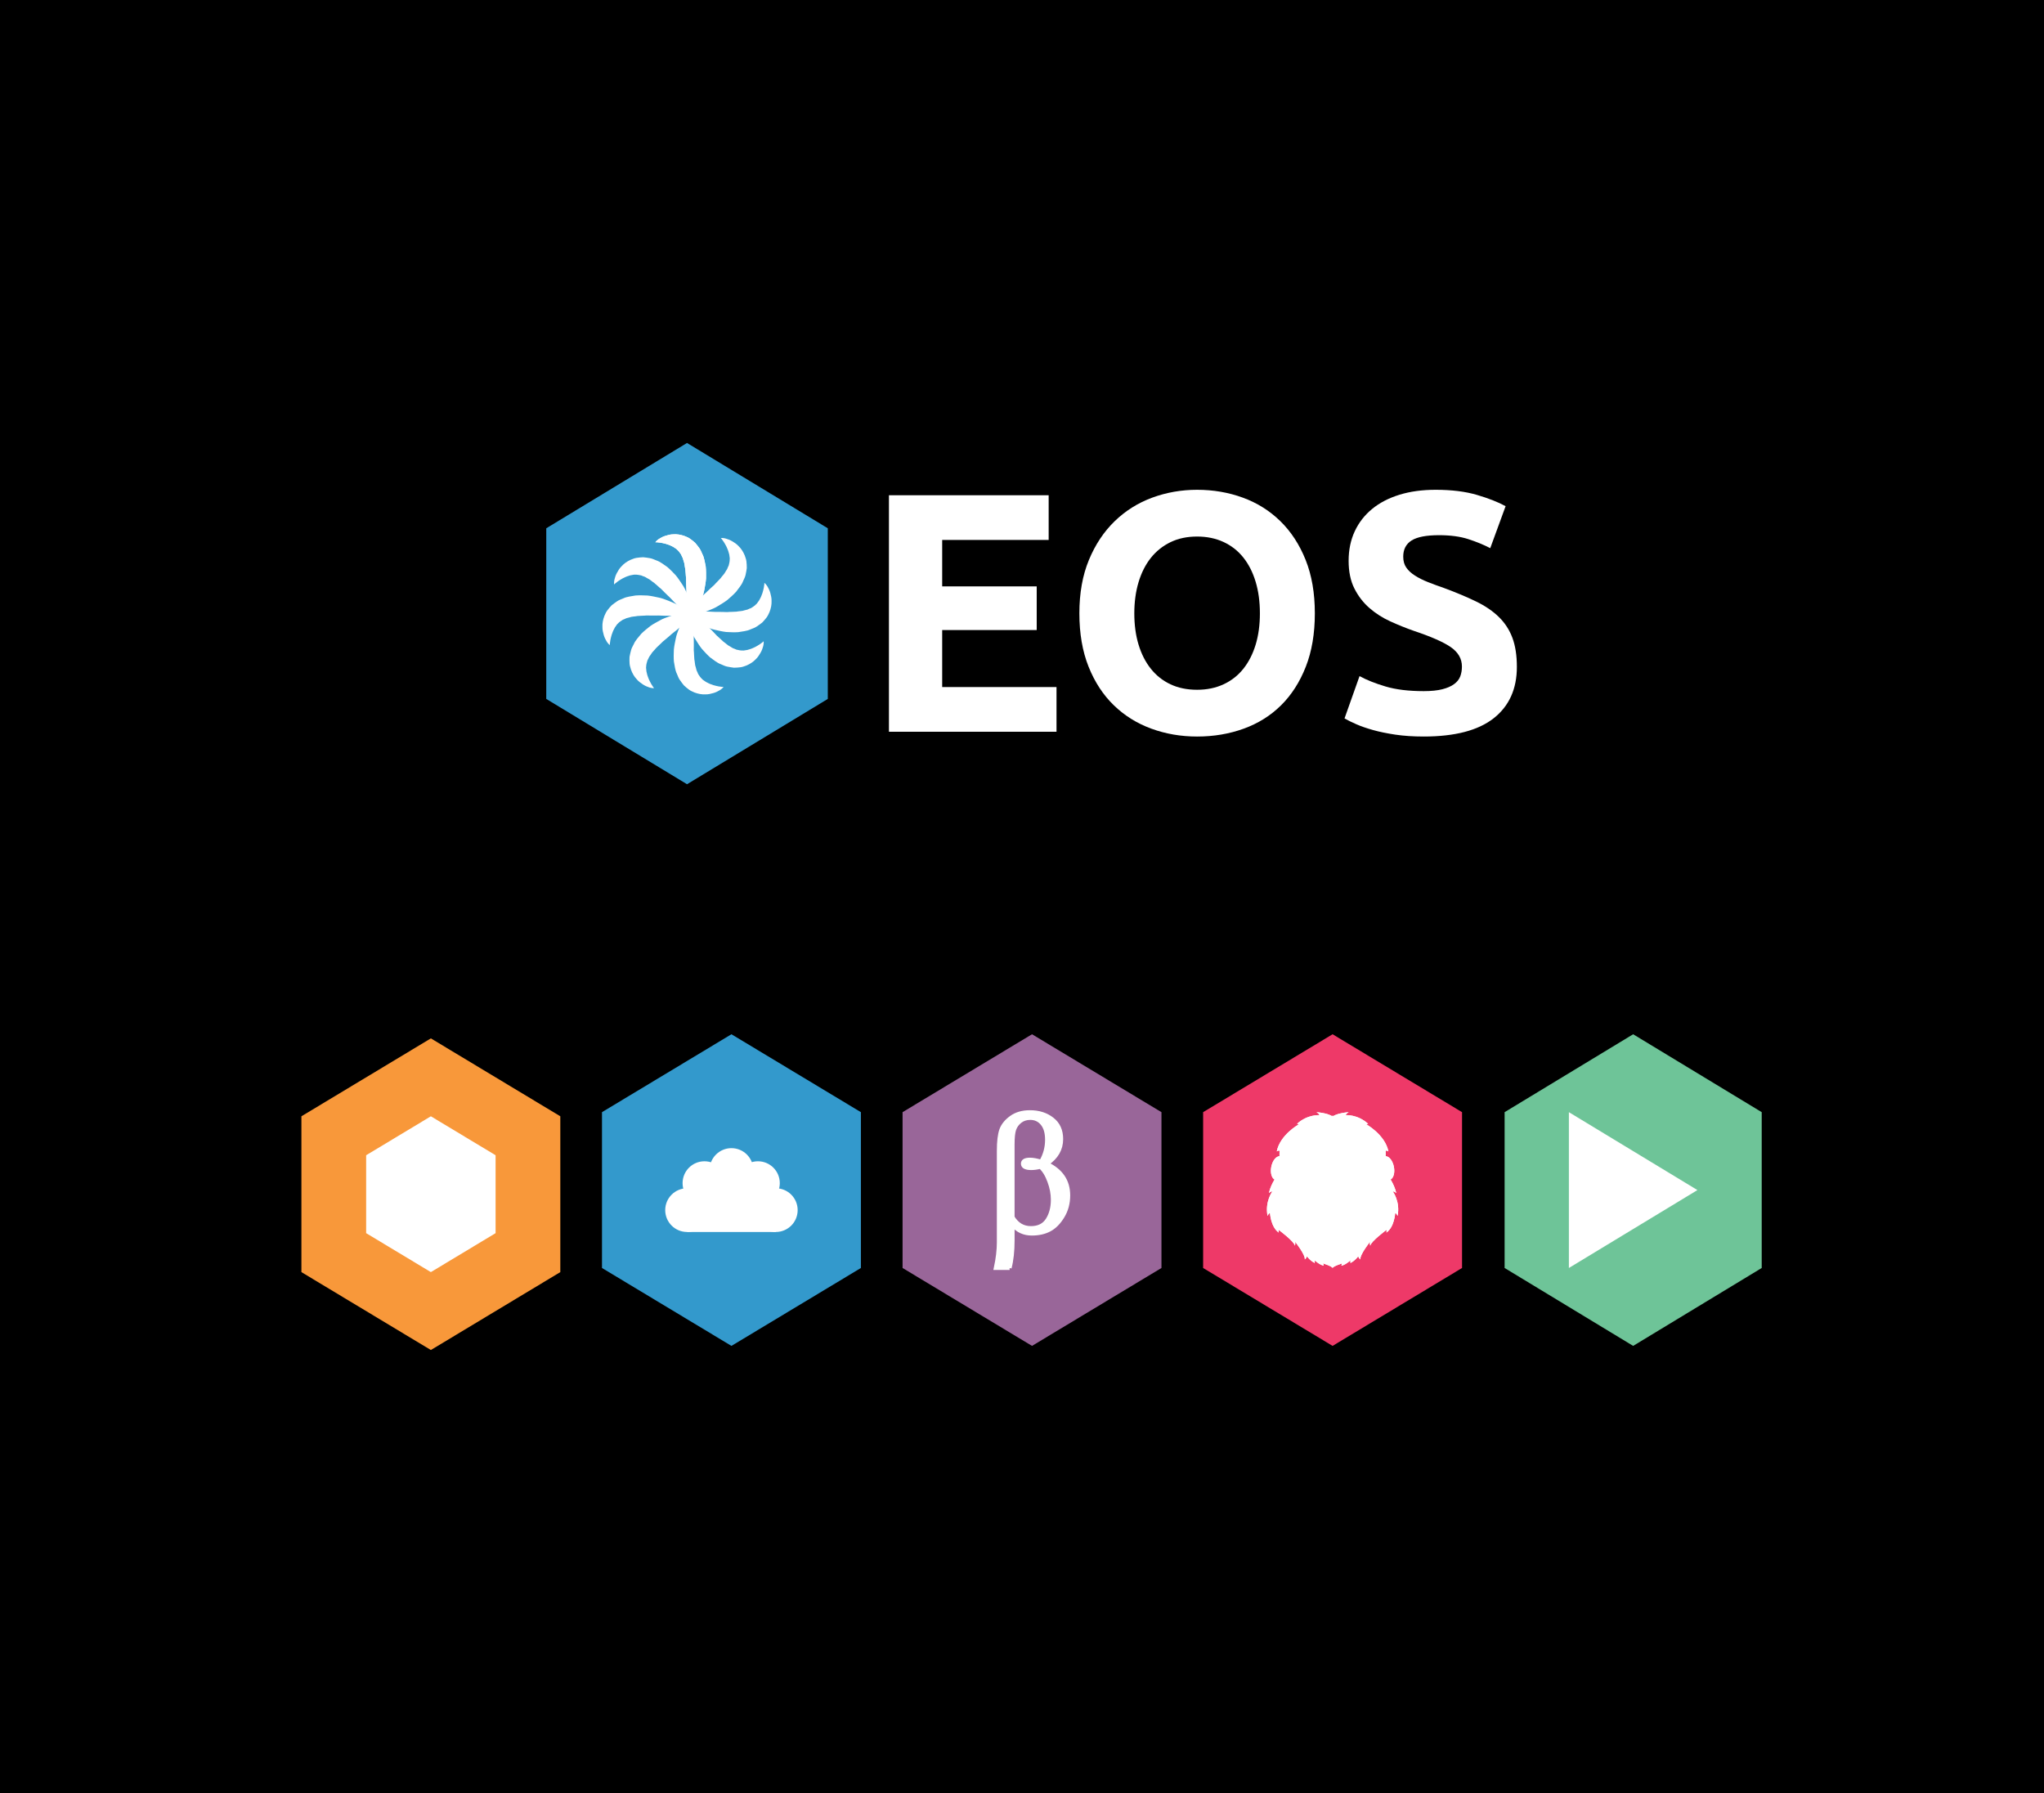 <?xml version="1.0" encoding="utf-8"?>
<!-- Generator: Adobe Illustrator 16.0.0, SVG Export Plug-In . SVG Version: 6.00 Build 0)  -->
<!DOCTYPE svg PUBLIC "-//W3C//DTD SVG 1.1//EN" "http://www.w3.org/Graphics/SVG/1.1/DTD/svg11.dtd">
<svg version="1.1" id="Layer_1" xmlns="http://www.w3.org/2000/svg" xmlns:xlink="http://www.w3.org/1999/xlink" x="0px" y="0px"
	 width="285px" height="250px" viewBox="0 0 285 250" enable-background="new 0 0 285 250" xml:space="preserve">
<rect width="285" height="250"/>
<g>
	<polygon fill="#3399CC" points="115.422,97.452 95.794,109.348 76.166,97.452 76.167,73.659 95.794,61.764 115.422,73.659 	"/>
	<g>
		<g>
			<path fill="#FFFFFF" d="M95.937,86.916c0,0-0.059-0.27-0.106-0.726c-0.05-0.457-0.087-1.102-0.08-1.862
				c-0.023-0.369-0.043-0.758-0.047-1.163c-0.011-0.404,0.026-0.82-0.012-1.25c-0.026-0.428-0.016-0.871-0.027-1.304
				c-0.061-0.416-0.055-0.856-0.112-1.26c-0.092-0.37-0.095-0.813-0.231-1.116c-0.064-0.156-0.082-0.356-0.155-0.491
				c-0.073-0.135-0.142-0.272-0.197-0.426c-0.169-0.232-0.325-0.488-0.556-0.674c-0.093-0.128-0.24-0.176-0.36-0.273
				c-0.12-0.104-0.262-0.161-0.402-0.227c-0.272-0.15-0.569-0.234-0.838-0.322c-0.271-0.063-0.524-0.132-0.737-0.158
				c-0.212-0.033-0.388-0.05-0.508-0.056c-0.124,0.005-0.19,0.008-0.19,0.008s0.028-0.052,0.121-0.158
				c0.095-0.084,0.236-0.232,0.446-0.35c0.205-0.132,0.47-0.275,0.797-0.383c0.327-0.1,0.716-0.226,1.168-0.225
				c0.447-0.034,0.966,0.039,1.493,0.221c0.255,0.112,0.546,0.206,0.789,0.382c0.245,0.172,0.497,0.367,0.73,0.58
				c0.201,0.23,0.393,0.482,0.584,0.742c0.195,0.258,0.286,0.54,0.42,0.824c0.303,0.574,0.331,1.142,0.472,1.726
				c0.063,0.57,0.052,1.12,0.048,1.67c-0.038,0.534-0.14,1.041-0.228,1.533c-0.072,0.494-0.253,0.949-0.396,1.379
				c-0.153,0.428-0.31,0.827-0.466,1.183c-0.363,0.669-0.708,1.216-0.974,1.592C96.119,86.709,95.937,86.916,95.937,86.916z"/>
		</g>
		<g>
			<g>
				<path fill="#FFFFFF" d="M95.063,85.929c0,0,0.163-0.223,0.473-0.56c0.309-0.342,0.767-0.796,1.341-1.295
					c0.261-0.262,0.54-0.535,0.84-0.806c0.295-0.276,0.631-0.524,0.929-0.837c0.303-0.303,0.642-0.589,0.958-0.885
					c0.271-0.321,0.604-0.609,0.869-0.919c0.216-0.314,0.546-0.61,0.683-0.913c0.074-0.151,0.212-0.297,0.265-0.441
					s0.11-0.287,0.188-0.43c0.062-0.281,0.15-0.567,0.136-0.863c0.035-0.154-0.027-0.296-0.034-0.451
					c-0.002-0.158-0.054-0.303-0.097-0.451c-0.068-0.304-0.202-0.582-0.313-0.841c-0.133-0.245-0.249-0.48-0.371-0.656
					c-0.116-0.181-0.22-0.324-0.294-0.417c-0.086-0.089-0.133-0.137-0.133-0.137s0.058-0.013,0.199-0.014
					c0.125,0.015,0.331,0.022,0.557,0.101c0.235,0.066,0.517,0.17,0.815,0.343c0.292,0.179,0.644,0.386,0.943,0.725
					c0.322,0.312,0.611,0.749,0.824,1.264c0.086,0.266,0.208,0.545,0.237,0.844c0.033,0.297,0.054,0.615,0.05,0.93
					c-0.039,0.304-0.101,0.615-0.168,0.93c-0.064,0.316-0.215,0.572-0.338,0.861c-0.229,0.606-0.636,1.004-0.979,1.497
					c-0.386,0.424-0.805,0.781-1.219,1.143c-0.425,0.325-0.872,0.585-1.299,0.845c-0.417,0.274-0.878,0.439-1.295,0.617
					c-0.422,0.17-0.824,0.316-1.195,0.436c-0.741,0.172-1.379,0.276-1.837,0.326C95.339,85.928,95.063,85.929,95.063,85.929z"/>
				<path fill="#FFFFFF" d="M95.479,84.149c0,0,0.225,0.159,0.568,0.464c0.346,0.304,0.808,0.754,1.316,1.319
					c0.266,0.257,0.543,0.531,0.819,0.827c0.281,0.291,0.535,0.622,0.853,0.915c0.308,0.297,0.599,0.632,0.9,0.942
					c0.326,0.267,0.619,0.595,0.933,0.854c0.317,0.211,0.619,0.536,0.924,0.667c0.152,0.072,0.301,0.208,0.445,0.259
					c0.146,0.05,0.289,0.104,0.433,0.181c0.282,0.057,0.569,0.141,0.865,0.122c0.155,0.032,0.295-0.032,0.45-0.041
					c0.158-0.004,0.302-0.059,0.449-0.104c0.303-0.072,0.578-0.211,0.836-0.327c0.243-0.137,0.476-0.257,0.65-0.381
					c0.179-0.12,0.32-0.226,0.413-0.302c0.088-0.088,0.135-0.135,0.135-0.135s0.014,0.058,0.018,0.199
					c-0.014,0.126-0.018,0.33-0.093,0.559c-0.062,0.236-0.161,0.52-0.33,0.82c-0.174,0.294-0.376,0.649-0.71,0.954
					c-0.307,0.327-0.739,0.624-1.251,0.844c-0.264,0.091-0.542,0.217-0.839,0.251c-0.297,0.038-0.614,0.064-0.93,0.064
					c-0.304-0.033-0.616-0.09-0.932-0.152c-0.318-0.06-0.575-0.206-0.866-0.324c-0.61-0.22-1.015-0.619-1.513-0.955
					c-0.431-0.379-0.794-0.792-1.162-1.2c-0.333-0.419-0.599-0.861-0.866-1.285c-0.281-0.412-0.454-0.87-0.638-1.284
					c-0.176-0.42-0.33-0.819-0.455-1.188c-0.184-0.739-0.298-1.375-0.356-1.832C95.484,84.426,95.479,84.149,95.479,84.149z"/>
				<path fill="#FFFFFF" d="M96.76,86.469c0,0-0.229-0.153-0.58-0.449c-0.354-0.294-0.827-0.732-1.35-1.285
					c-0.272-0.249-0.557-0.517-0.841-0.805c-0.288-0.283-0.55-0.608-0.876-0.892c-0.316-0.29-0.616-0.616-0.925-0.919
					c-0.333-0.257-0.634-0.578-0.955-0.829c-0.322-0.203-0.632-0.52-0.94-0.644c-0.154-0.068-0.306-0.2-0.452-0.246
					c-0.146-0.046-0.292-0.097-0.438-0.169c-0.283-0.05-0.572-0.125-0.868-0.1c-0.156-0.028-0.295,0.04-0.449,0.053
					c-0.158,0.009-0.3,0.066-0.446,0.116c-0.301,0.081-0.573,0.227-0.827,0.349c-0.239,0.144-0.469,0.269-0.64,0.398
					c-0.176,0.124-0.314,0.233-0.404,0.312c-0.086,0.09-0.131,0.138-0.131,0.138s-0.016-0.057-0.022-0.198
					c0.01-0.126,0.008-0.331,0.078-0.561c0.056-0.238,0.147-0.524,0.308-0.829c0.167-0.299,0.359-0.659,0.685-0.973
					c0.298-0.335,0.722-0.643,1.228-0.877c0.262-0.097,0.536-0.23,0.833-0.272c0.296-0.046,0.612-0.08,0.927-0.089
					c0.305,0.025,0.618,0.074,0.936,0.128c0.319,0.051,0.581,0.19,0.875,0.301c0.616,0.203,1.031,0.593,1.537,0.915
					c0.44,0.368,0.814,0.771,1.193,1.169c0.343,0.411,0.621,0.846,0.899,1.262c0.292,0.405,0.476,0.858,0.672,1.268
					c0.187,0.415,0.351,0.81,0.485,1.176c0.203,0.733,0.334,1.366,0.404,1.821C96.747,86.193,96.76,86.469,96.76,86.469z"/>
				<path fill="#FFFFFF" d="M97.138,85.302c0,0-0.172,0.215-0.499,0.538c-0.324,0.326-0.803,0.759-1.399,1.231
					c-0.272,0.249-0.563,0.51-0.875,0.767c-0.308,0.262-0.655,0.494-0.966,0.794c-0.316,0.289-0.668,0.56-0.997,0.84
					c-0.286,0.309-0.632,0.581-0.91,0.879c-0.23,0.303-0.574,0.584-0.724,0.88c-0.081,0.147-0.226,0.287-0.285,0.429
					c-0.06,0.142-0.123,0.281-0.208,0.421c-0.075,0.277-0.176,0.559-0.176,0.855c-0.042,0.152,0.014,0.297,0.014,0.452
					c-0.006,0.157,0.04,0.305,0.076,0.454c0.054,0.308,0.175,0.591,0.275,0.855c0.122,0.251,0.227,0.49,0.34,0.673
					c0.108,0.186,0.205,0.333,0.275,0.431c0.082,0.093,0.126,0.143,0.126,0.143s-0.058,0.011-0.199,0.005
					c-0.125-0.021-0.33-0.038-0.552-0.127c-0.232-0.077-0.509-0.193-0.798-0.38c-0.283-0.192-0.625-0.416-0.908-0.769
					c-0.308-0.326-0.577-0.775-0.765-1.301c-0.073-0.269-0.182-0.554-0.198-0.853c-0.02-0.299-0.026-0.617-0.007-0.933
					c0.053-0.301,0.129-0.608,0.211-0.92c0.079-0.313,0.241-0.562,0.377-0.845c0.257-0.596,0.681-0.975,1.047-1.45
					c0.405-0.406,0.84-0.743,1.271-1.086c0.439-0.306,0.897-0.544,1.336-0.784c0.43-0.255,0.897-0.398,1.322-0.558
					c0.429-0.149,0.837-0.278,1.213-0.38c0.749-0.138,1.391-0.213,1.851-0.242C96.862,85.29,97.138,85.302,97.138,85.302z"/>
			</g>
		</g>
		<g>
			<g>
				<path fill="#FFFFFF" d="M95.09,85.349c0,0,0.271-0.048,0.729-0.075c0.459-0.03,1.104-0.04,1.864-0.001
					c0.37-0.008,0.76-0.011,1.164,0.002c0.404,0.007,0.818,0.061,1.25,0.041c0.428-0.008,0.871,0.021,1.304,0.028
					c0.418-0.044,0.857-0.02,1.263-0.059c0.374-0.076,0.816-0.061,1.125-0.184c0.159-0.058,0.359-0.066,0.497-0.134
					c0.138-0.067,0.278-0.131,0.434-0.18c0.239-0.159,0.501-0.304,0.697-0.526c0.132-0.087,0.186-0.231,0.289-0.348
					c0.108-0.115,0.171-0.255,0.243-0.392c0.162-0.266,0.258-0.559,0.358-0.823c0.074-0.269,0.154-0.519,0.188-0.73
					c0.042-0.211,0.067-0.385,0.078-0.505c0-0.124,0-0.19,0-0.19s0.051,0.031,0.153,0.128c0.08,0.098,0.222,0.246,0.331,0.459
					c0.124,0.211,0.255,0.481,0.349,0.813c0.085,0.332,0.195,0.725,0.175,1.176c0.015,0.448-0.079,0.964-0.284,1.482
					c-0.123,0.251-0.229,0.537-0.415,0.771c-0.183,0.237-0.388,0.48-0.61,0.705c-0.238,0.191-0.499,0.372-0.766,0.552
					c-0.266,0.184-0.552,0.263-0.841,0.386c-0.586,0.277-1.155,0.281-1.744,0.397c-0.572,0.038-1.121,0.004-1.67-0.023
					c-0.532-0.061-1.033-0.184-1.521-0.293c-0.491-0.092-0.937-0.293-1.361-0.454c-0.421-0.171-0.813-0.344-1.163-0.516
					c-0.653-0.391-1.185-0.758-1.549-1.04C95.289,85.539,95.09,85.349,95.09,85.349z"/>
				<path fill="#FFFFFF" d="M96.624,84.356c0,0,0.052,0.271,0.087,0.729c0.039,0.458,0.058,1.104,0.032,1.863
					c0.014,0.369,0.023,0.76,0.017,1.163c0,0.405-0.047,0.819-0.021,1.251c0.016,0.428-0.007,0.871-0.006,1.304
					c0.05,0.418,0.033,0.857,0.08,1.263c0.082,0.372,0.073,0.815,0.202,1.122c0.06,0.157,0.072,0.358,0.142,0.494
					c0.07,0.138,0.135,0.276,0.187,0.431c0.163,0.237,0.312,0.496,0.538,0.688c0.089,0.131,0.235,0.183,0.353,0.283
					c0.117,0.106,0.258,0.167,0.396,0.236c0.269,0.158,0.563,0.249,0.829,0.345c0.27,0.069,0.521,0.146,0.733,0.177
					c0.212,0.038,0.387,0.06,0.506,0.069c0.124-0.003,0.19-0.004,0.19-0.004s-0.03,0.051-0.125,0.155
					c-0.097,0.081-0.242,0.227-0.454,0.338c-0.209,0.127-0.477,0.263-0.807,0.362c-0.33,0.091-0.721,0.207-1.173,0.194
					c-0.448,0.022-0.964-0.063-1.486-0.26c-0.252-0.119-0.541-0.221-0.778-0.402c-0.24-0.179-0.487-0.38-0.714-0.599
					c-0.195-0.235-0.381-0.492-0.565-0.757c-0.188-0.263-0.271-0.547-0.399-0.834c-0.287-0.582-0.301-1.15-0.426-1.737
					c-0.047-0.572-0.022-1.121-0.004-1.671c0.052-0.533,0.167-1.036,0.268-1.526c0.084-0.492,0.277-0.941,0.432-1.368
					c0.165-0.424,0.331-0.818,0.497-1.171c0.38-0.659,0.739-1.196,1.015-1.565C96.437,84.559,96.624,84.356,96.624,84.356z"/>
				<path fill="#FFFFFF" d="M96.469,85.738c0,0-0.271,0.051-0.729,0.083c-0.458,0.037-1.104,0.054-1.863,0.023
					c-0.37,0.012-0.76,0.02-1.164,0.011c-0.404-0.001-0.819-0.051-1.25-0.026c-0.428,0.014-0.871-0.011-1.304-0.013
					c-0.417,0.048-0.857,0.029-1.262,0.073c-0.373,0.08-0.816,0.069-1.123,0.196c-0.158,0.06-0.358,0.071-0.495,0.14
					c-0.138,0.069-0.277,0.134-0.432,0.185c-0.237,0.162-0.498,0.31-0.691,0.534c-0.131,0.089-0.183,0.234-0.284,0.352
					c-0.107,0.116-0.168,0.257-0.238,0.395c-0.159,0.268-0.252,0.562-0.348,0.827c-0.071,0.27-0.148,0.521-0.181,0.732
					c-0.039,0.211-0.062,0.386-0.071,0.506c0.001,0.124,0.002,0.19,0.002,0.19s-0.051-0.03-0.155-0.126
					c-0.081-0.098-0.225-0.243-0.336-0.456c-0.126-0.209-0.26-0.478-0.358-0.809c-0.09-0.33-0.204-0.723-0.189-1.174
					c-0.021-0.448,0.068-0.965,0.267-1.485c0.12-0.252,0.223-0.539,0.406-0.776c0.18-0.239,0.383-0.485,0.602-0.712
					c0.236-0.194,0.494-0.378,0.759-0.561c0.264-0.187,0.549-0.27,0.836-0.396c0.583-0.285,1.152-0.295,1.739-0.418
					c0.572-0.044,1.122-0.017,1.671,0.004c0.533,0.054,1.036,0.171,1.525,0.275c0.492,0.087,0.94,0.282,1.366,0.439
					c0.423,0.166,0.816,0.334,1.168,0.502c0.657,0.383,1.193,0.744,1.561,1.022C96.267,85.55,96.469,85.738,96.469,85.738z"/>
				<path fill="#FFFFFF" d="M95.937,86.916c0,0-0.059-0.27-0.106-0.726c-0.05-0.457-0.087-1.102-0.08-1.862
					c-0.023-0.369-0.043-0.758-0.047-1.163c-0.011-0.404,0.026-0.82-0.012-1.25c-0.026-0.428-0.016-0.871-0.027-1.304
					c-0.061-0.416-0.055-0.856-0.112-1.26c-0.092-0.37-0.095-0.813-0.231-1.116c-0.064-0.156-0.082-0.356-0.155-0.491
					c-0.073-0.135-0.142-0.272-0.197-0.426c-0.169-0.232-0.325-0.488-0.556-0.674c-0.093-0.128-0.24-0.176-0.36-0.273
					c-0.12-0.104-0.262-0.161-0.402-0.227c-0.272-0.15-0.569-0.234-0.838-0.322c-0.271-0.063-0.524-0.132-0.737-0.158
					c-0.212-0.033-0.388-0.05-0.508-0.056c-0.124,0.005-0.19,0.008-0.19,0.008s0.028-0.052,0.121-0.158
					c0.095-0.084,0.236-0.232,0.446-0.35c0.205-0.132,0.47-0.275,0.797-0.383c0.327-0.1,0.716-0.226,1.168-0.225
					c0.447-0.034,0.966,0.039,1.493,0.221c0.255,0.112,0.546,0.206,0.789,0.382c0.245,0.172,0.497,0.367,0.73,0.58
					c0.201,0.23,0.393,0.482,0.584,0.742c0.195,0.258,0.286,0.54,0.42,0.824c0.303,0.574,0.331,1.142,0.472,1.726
					c0.063,0.57,0.052,1.12,0.048,1.67c-0.038,0.534-0.14,1.041-0.228,1.533c-0.072,0.494-0.253,0.949-0.396,1.379
					c-0.153,0.428-0.31,0.827-0.466,1.183c-0.363,0.669-0.708,1.216-0.974,1.592C96.119,86.709,95.937,86.916,95.937,86.916z"/>
			</g>
		</g>
	</g>
	<g>
		<path fill="#FFFFFF" d="M123.948,102.029V69.053h22.27v6.234h-14.847v6.471h13.181v6.091h-13.181v7.946h15.941v6.234H123.948z"/>
		<path fill="#FFFFFF" d="M183.332,85.518c0,2.823-0.421,5.306-1.261,7.446c-0.841,2.142-1.991,3.934-3.45,5.377
			c-1.459,1.444-3.196,2.53-5.21,3.26c-2.015,0.729-4.18,1.095-6.495,1.095c-2.253,0-4.377-0.365-6.376-1.095
			s-3.744-1.815-5.234-3.26c-1.491-1.443-2.665-3.235-3.521-5.377c-0.857-2.141-1.285-4.623-1.285-7.446s0.444-5.306,1.332-7.447
			c0.888-2.141,2.085-3.941,3.593-5.4c1.506-1.459,3.251-2.554,5.234-3.283c1.982-0.729,4.068-1.095,6.257-1.095
			c2.252,0,4.378,0.365,6.376,1.095c1.998,0.729,3.743,1.824,5.234,3.283c1.491,1.459,2.665,3.26,3.521,5.4
			C182.904,80.212,183.332,82.694,183.332,85.518z M158.16,85.518c0,1.617,0.198,3.077,0.595,4.377
			c0.396,1.302,0.967,2.42,1.713,3.355c0.745,0.936,1.657,1.657,2.736,2.165c1.078,0.508,2.315,0.761,3.711,0.761
			c1.364,0,2.594-0.253,3.688-0.761c1.095-0.508,2.014-1.229,2.76-2.165c0.745-0.936,1.316-2.054,1.713-3.355
			c0.396-1.3,0.595-2.76,0.595-4.377c0-1.618-0.198-3.085-0.595-4.402c-0.397-1.315-0.968-2.441-1.713-3.378
			c-0.746-0.936-1.666-1.657-2.76-2.165c-1.094-0.507-2.324-0.761-3.688-0.761c-1.396,0-2.633,0.262-3.711,0.785
			c-1.079,0.523-1.991,1.253-2.736,2.188c-0.746,0.937-1.317,2.063-1.713,3.378C158.358,82.48,158.16,83.932,158.16,85.518z"/>
		<path fill="#FFFFFF" d="M198.511,96.366c1.047,0,1.911-0.087,2.594-0.262c0.682-0.174,1.229-0.411,1.641-0.714
			c0.412-0.301,0.698-0.657,0.857-1.07c0.158-0.412,0.238-0.872,0.238-1.38c0-1.078-0.508-1.975-1.523-2.688
			s-2.759-1.482-5.234-2.308c-1.079-0.381-2.158-0.816-3.236-1.309c-1.079-0.491-2.046-1.11-2.902-1.856
			c-0.857-0.744-1.555-1.648-2.094-2.712c-0.54-1.063-0.809-2.355-0.809-3.878s0.286-2.895,0.856-4.116
			c0.571-1.221,1.38-2.26,2.427-3.116s2.315-1.515,3.807-1.975c1.491-0.46,3.172-0.69,5.044-0.69c2.22,0,4.14,0.237,5.758,0.714
			c1.618,0.476,2.95,0.999,3.997,1.57l-2.142,5.853c-0.92-0.476-1.943-0.896-3.069-1.261c-1.126-0.364-2.482-0.547-4.069-0.547
			c-1.777,0-3.053,0.246-3.83,0.737c-0.778,0.492-1.166,1.245-1.166,2.26c0,0.604,0.143,1.111,0.428,1.522
			c0.286,0.413,0.69,0.786,1.214,1.118c0.523,0.333,1.125,0.636,1.808,0.904c0.682,0.271,1.435,0.548,2.261,0.833
			c1.713,0.635,3.203,1.261,4.472,1.88c1.269,0.618,2.324,1.34,3.165,2.164c0.84,0.826,1.467,1.793,1.879,2.903
			c0.413,1.111,0.619,2.459,0.619,4.044c0,3.078-1.079,5.466-3.235,7.162c-2.157,1.697-5.409,2.546-9.755,2.546
			c-1.459,0-2.776-0.088-3.949-0.262c-1.174-0.175-2.213-0.389-3.117-0.643c-0.904-0.254-1.682-0.523-2.332-0.809
			c-0.65-0.286-1.198-0.555-1.642-0.81l2.094-5.9c0.983,0.54,2.196,1.023,3.64,1.451C194.648,96.152,196.417,96.366,198.511,96.366z
			"/>
	</g>
</g>
<g>
	<g>
		<polygon fill="#3399CC" points="120.037,176.798 101.987,187.661 83.937,176.798 83.937,155.071 101.987,144.208 120.037,155.071 
					"/>
		<g>
			<g>
				<rect x="95.802" y="167.319" fill="#FFFFFF" width="12.369" height="4.461"/>
				<circle fill="#FFFFFF" cx="95.802" cy="168.73" r="3.049"/>
				<circle fill="#FFFFFF" cx="108.171" cy="168.73" r="3.049"/>
				<circle fill="#FFFFFF" cx="98.224" cy="164.968" r="3.049"/>
				<circle fill="#FFFFFF" cx="105.68" cy="164.968" r="3.049"/>
				<circle fill="#FFFFFF" cx="101.987" cy="163.139" r="3.049"/>
				<rect x="95.802" y="165.926" fill="#FFFFFF" width="12.369" height="3.066"/>
			</g>
		</g>
	</g>
	<g>
		<polygon fill="#996699" points="161.946,176.798 143.897,187.661 125.847,176.798 125.847,155.071 143.897,144.208 
			161.946,155.071 		"/>
		<g>
			<g id="layer1" transform="translate(-256.68,-531.796)">
				<path id="text5540" fill="#FFFFFF" stroke="#FFFFFF" stroke-width="0.543" stroke-miterlimit="10" d="M397.454,708.594h-1.93
					c0.281-1.317,0.421-2.511,0.421-3.578v-12.734c0-1.325,0.117-2.312,0.352-2.959c0.241-0.646,0.705-1.216,1.392-1.707
					c0.693-0.499,1.559-0.748,2.596-0.748c1.231,0,2.265,0.327,3.099,0.982c0.842,0.646,1.263,1.571,1.263,2.771
					c0,1.402-0.666,2.553-1.999,3.449c1.987,0.936,2.981,2.405,2.981,4.408c0,1.092-0.265,2.07-0.795,2.936
					c-0.522,0.857-1.131,1.47-1.824,1.835c-0.687,0.367-1.509,0.55-2.468,0.55c-1.091,0-1.979-0.409-2.666-1.228v2.175
					C397.875,706.244,397.734,707.526,397.454,708.594 M397.875,701.519c0.608,1.006,1.458,1.509,2.549,1.509
					c1.054,0,1.825-0.382,2.315-1.146c0.491-0.771,0.737-1.706,0.737-2.806c0-0.842-0.164-1.7-0.491-2.573
					c-0.319-0.881-0.733-1.551-1.239-2.011c-0.468,0.117-0.889,0.176-1.263,0.176c-0.788,0-1.182-0.207-1.182-0.62
					c0-0.374,0.331-0.562,0.994-0.562c0.413,0,0.928,0.094,1.544,0.281c0.553-0.936,0.83-1.953,0.83-3.052
					c0-0.982-0.219-1.735-0.655-2.258c-0.429-0.521-0.99-0.783-1.684-0.783c-0.554,0-1.029,0.156-1.427,0.468
					c-0.39,0.312-0.659,0.687-0.807,1.123c-0.148,0.429-0.223,1.134-0.223,2.116V701.519"/>
			</g>
		</g>
	</g>
	<g>
		<polygon fill="#EE3968" points="203.856,176.798 185.806,187.661 167.756,176.798 167.756,155.071 185.806,144.208 
			203.856,155.071 		"/>
		<g>
			<g>
				<path fill="#FFFFFF" d="M188.723,163.788c-0.531,0.473-1.247,1.313-1.952,1.234c0,0,0.753,0.245,0.99,0.705
					c-0.051-0.113-0.164-0.411-0.072-0.612c0,0,0.394,0.308,1.153,0.066c0.76-0.242,0.674-1.231,0.674-1.231
					s0.152-0.082,0.216,0.444c0,0,0.185-0.565,0.055-0.931C189.656,163.099,189.254,163.315,188.723,163.788z"/>
				<path fill="#FFFFFF" d="M187.988,164.614c0.642,0.269,0.709-0.387,0.709-0.387l0.151-0.2c0.06,1.119-0.912,0.799-0.912,0.799
					L187.988,164.614z"/>
				<path fill="#FFFFFF" d="M189.109,164.766c-0.335,0.563-1.273,0.347-1.391,0.205l0.078-0.073c0,0,0.435,0.328,0.942-0.015
					c0.507-0.344,0.259-0.935,0.259-0.935l0.145-0.063C189.142,163.886,189.412,164.199,189.109,164.766z"/>
			</g>
			<path fill="#FFFFFF" d="M187.761,165.728c0.013,0.029,0.022,0.047,0.022,0.047C187.777,165.759,187.769,165.744,187.761,165.728z
				"/>
			<path fill="#FFFFFF" d="M186.799,164.729c0.825,0.022,1.33-0.838,1.33-0.838c-0.374,0.263-0.825,0.457-1.254,0.326
				c-0.428-0.129-0.609-0.412-0.609-0.412v0.016C186.266,163.821,185.975,164.707,186.799,164.729z"/>
			<path fill="#FFFFFF" d="M186.496,165.809c0.199,0.003,0.316,0.146,0.694,0.47c0.378,0.323,1.082,0.305,1.082,0.305
				c-0.587-0.107-0.822-0.562-1.143-0.718C186.809,165.71,186.496,165.809,186.496,165.809z"/>
			<path fill="#FFFFFF" d="M188.042,168.803c0.096-0.521-0.188-0.748-0.71-0.501c-0.522,0.246-1.238,0.881-1.238,0.881
				c0.284,0.466,0.106,0.814,0.106,0.814c0.196-0.047,0.298-0.267,0.298-0.267c1.019,0.237,0.989-1.186,1.079-1.16
				c0.409,0.156-0.04,1.186-0.04,1.186S187.946,169.322,188.042,168.803z"/>
			<path fill="#FFFFFF" d="M186.425,167.89c0,0,1.405-0.584,1.82,0.635s-0.449,1.692-0.449,1.692s0.897-0.305,1.245-1.108
				c0.347-0.804,1.218-0.872,0.77-1.744c0,0-0.542,1.354-2.396-0.448C187.416,166.916,186.697,167.035,186.425,167.89z"/>
			<path fill="#FFFFFF" d="M185.805,166.046c0.181-0.494,0.328-0.642,0.823-0.822c-0.495-0.182-0.643-0.328-0.823-0.823
				c-0.182,0.495-0.328,0.642-0.823,0.823C185.477,165.404,185.624,165.552,185.805,166.046z"/>
			<path fill="#FFFFFF" d="M187.253,166.535c0,0-0.711-0.728-1.032,0.66C186.221,167.195,186.416,166.51,187.253,166.535z"/>
			<g>
				<path fill="#FFFFFF" d="M194.198,166.123c0.286,0,0.487,0.234,0.487,0.234c-0.146-0.696-0.468-1.361-0.789-1.894
					c0.414-0.218,0.617-0.96,0.458-1.775c-0.166-0.845-0.661-1.47-1.143-1.475c0.006-0.461-0.008-0.776-0.008-0.776
					c0.203-0.034,0.385,0.105,0.385,0.105c-0.456-2.323-3.072-3.771-3.072-3.771c0.127-0.089,0.254-0.069,0.254-0.069
					c-1.491-1.358-3.123-1.21-3.123-1.21c0.022-0.216,0.406-0.422,0.406-0.422c-1.405,0.135-1.97,0.421-2.162,0.553
					c-0.052-0.045-0.082-0.071-0.082-0.071s-0.03,0.027-0.085,0.074c-0.188-0.131-0.751-0.421-2.166-0.556
					c0,0,0.385,0.206,0.407,0.422c0,0-1.632-0.148-3.123,1.21c0,0,0.126-0.02,0.253,0.069c0,0-2.615,1.447-3.072,3.771
					c0,0,0.183-0.14,0.386-0.105c0,0-0.014,0.315-0.009,0.776c-0.481,0.005-0.976,0.63-1.142,1.475
					c-0.159,0.815,0.043,1.558,0.457,1.775c-0.32,0.532-0.643,1.197-0.788,1.894c0,0,0.201-0.234,0.486-0.234
					c0,0-1.066,1.403-0.673,3.421c0,0,0.127-0.361,0.337-0.405c0,0,0.102,1.948,1.225,2.723c0,0-0.051-0.214-0.013-0.379
					c0,0,2.184,1.621,2.26,2.205c0,0,0.102-0.263,0.034-0.55c0,0,1.456,1.836,1.346,2.463c0,0,0.224-0.144,0.3-0.438
					c0,0,0.399,0.587,1.079,0.937c0,0,0.051-0.206-0.01-0.382c0,0,0.688,0.651,1.272,0.76c0,0-0.01-0.213-0.117-0.324
					c0,0,1.28,0.399,1.353,0.646c0.071-0.246,1.353-0.646,1.353-0.646c-0.108,0.111-0.117,0.324-0.117,0.324
					c0.583-0.108,1.272-0.76,1.272-0.76c-0.061,0.176-0.01,0.382-0.01,0.382c0.679-0.35,1.079-0.937,1.079-0.937
					c0.076,0.295,0.3,0.438,0.3,0.438c-0.11-0.627,1.346-2.463,1.346-2.463c-0.068,0.287,0.033,0.55,0.033,0.55
					c0.076-0.584,2.26-2.205,2.26-2.205c0.038,0.165-0.013,0.379-0.013,0.379c1.124-0.774,1.226-2.723,1.226-2.723
					c0.209,0.044,0.336,0.405,0.336,0.405C195.265,167.526,194.198,166.123,194.198,166.123z"/>
				<path fill="#FFFFFF" d="M193.125,162.752c-0.002,0.001-0.004,0.001-0.005,0.001c0.048-0.405,0.072-0.818,0.084-1.182
					c0.36,0.185,0.674,0.649,0.788,1.234c0.112,0.57,0.005,1.106-0.246,1.418c-0.372-0.576-0.704-0.947-0.704-0.947
					s0.127-0.403,0.482-0.334C193.525,162.942,193.36,162.708,193.125,162.752z"/>
				<path fill="#FFFFFF" d="M185.622,156.186c0.12,0.048,0.185,0.083,0.185,0.083s0.065-0.036,0.189-0.085
					c0.374,0.455,1.263,1.102,2.441,1.643c1.496,0.687,2.124,1.47,2.124,1.47c-1.856-0.863-3.561-0.634-3.561-0.634
					c2.209,0.178,3.329,1.711,3.329,1.711c-1.066-0.905-3.016-0.552-3.016-0.552c1.173,0.114,1.396,0.777,1.396,0.777
					c-1.855,0.075-2.901,1.703-2.901,1.703s-1.045-1.628-2.9-1.703c0,0,0.224-0.663,1.396-0.777c0,0-1.948-0.354-3.016,0.552
					c0,0,1.121-1.533,3.331-1.711c0,0-1.706-0.229-3.562,0.634c0,0,0.628-0.783,2.124-1.47
					C184.359,157.286,185.247,156.64,185.622,156.186z"/>
				<path fill="#FFFFFF" d="M189.945,164.669c0,0-0.165,0.502-0.628,0.66c0,0,0.815,0.037,1.201-0.51
					c0.024,0.482-0.059,0.826-0.104,0.975c-1.079,0.998-2.332,0.352-2.332,0.352c0.621,0.646,1.393,0.79,2.091,0.352
					c0.331-0.207,0.504-0.498,0.595-0.746c0.005,0.26-0.094,0.416-0.094,0.416c0.75,0.612,0.664,1.706-0.095,2.734
					c-0.76,1.027-1.639,0.848-1.639,0.848c0.232,0.76,0.072,1.222,0.072,1.222c-0.159,0.369-0.353,0.662-0.567,0.896
					c-0.025,0.023-0.056,0.05-0.089,0.078c0.002-0.001,0.004-0.003,0.007-0.005c-0.004,0.004-0.008,0.007-0.013,0.01
					c0.002-0.002,0.004-0.003,0.006-0.005c-0.349,0.236-1.097,0.47-2.559,0.47c-1.419,0-2.166-0.22-2.526-0.448
					c-0.255-0.247-0.483-0.571-0.665-0.995c0,0-0.161-0.462,0.071-1.222c0,0-0.879,0.18-1.638-0.848
					c-0.759-1.028-0.846-2.122-0.095-2.734c0,0-0.095-0.149-0.095-0.397c0.093,0.244,0.266,0.525,0.587,0.728
					c0.699,0.438,1.471,0.294,2.091-0.352c0,0-1.245,0.642-2.32-0.343c-0.045-0.142-0.131-0.485-0.107-0.974
					c0.389,0.537,1.194,0.5,1.194,0.5c-0.464-0.158-0.629-0.66-0.629-0.66c-0.037,0.121,0.032,0.229,0.032,0.229
					c-0.35-0.157-0.492-0.365-0.54-0.555c0.054-0.29,0.149-0.611,0.304-0.958c0.655-1.461,1.875-1.516,4.348,0.313
					c2.214-1.809,3.691-1.773,4.347-0.313c0.152,0.34,0.246,0.655,0.301,0.94c-0.043,0.193-0.184,0.409-0.544,0.572
					C189.914,164.897,189.983,164.79,189.945,164.669z"/>
				<path fill="#FFFFFF" d="M177.62,162.806c0.114-0.585,0.428-1.05,0.788-1.234c0.012,0.363,0.035,0.776,0.084,1.182
					c-0.002,0-0.004,0-0.005-0.001c-0.235-0.044-0.4,0.19-0.4,0.19c0.355-0.069,0.482,0.334,0.482,0.334s-0.332,0.371-0.703,0.947
					C177.615,163.912,177.507,163.376,177.62,162.806z"/>
				<path fill="#FFFFFF" d="M181.371,171.563c-0.651-0.668-0.499-2.065-0.499-2.065c-0.424,0.559-0.305,1.634-0.305,1.634
					c-1.236-1.337-1.117-2.818-1.117-2.818c-0.567,1.008-0.263,2.387-0.263,2.387c-1.033-1.48-0.573-3.193-0.573-3.193
					c-0.642,0.705-0.698,2.128-0.698,2.128c-0.343-0.686-0.063-1.385-0.063-1.385c-0.324,0.172-0.388,0.749-0.388,0.749
					c-0.813-1.903,1.092-3.986,1.092-3.986l-0.901,0.542c0.475-1.117,1.27-1.9,1.27-1.9l0.369,0.559
					c-0.75-3.466-0.134-4.348-0.134-4.348c-0.216-0.02-0.426,0.146-0.426,0.146c0.851-2.399,3.98-3.37,3.98-3.37
					c-0.33-0.191-0.887-0.125-0.887-0.125c1.497-0.735,2.704-0.632,3.381-0.461c-0.328,0.261-0.741,0.568-1.104,0.775
					c-0.747,0.425-3.339,1.562-3.896,3.235c0,0,0.411-0.458,1.033-0.461c0,0-0.583,0.575-0.532,1.626c0,0,0.736-0.754,1.76-0.846
					c0,0-0.364,0.36-0.359,0.671c0,0,1.564-0.379,3.026,1.104c-0.752-0.374-2.016-0.813-3.172-0.325c0,0,0.37-0.04,0.482,0.058
					c0,0-1.523,0.561-1.765,2.802c0,0-0.173-0.175-0.161-0.512c0,0-0.391,1.077-0.138,1.644c0,0-0.655,1.12-0.472,2.197
					c0,0,0.08-0.25,0.219-0.299c0,0-0.04,1.147,0.874,1.86c0,0-0.115-0.223-0.069-0.364c0,0,0.195,0.455,0.729,0.852
					C181.311,170.67,181.371,171.563,181.371,171.563z"/>
				<path fill="#FFFFFF" d="M182.666,174.11c0.33-0.432,0.009-0.947,0.009-0.947c-0.254,0.566-0.805,0.414-0.805,0.414
					c0.406-0.22,0.368-0.871,0.368-0.871c-0.553-0.033-0.528-2.015-0.51-2.588c0.138,0.096,0.296,0.187,0.477,0.266
					c0,0-0.244,1.328,1.373,2.993C183.475,173.971,182.666,174.11,182.666,174.11z"/>
				<path fill="#FFFFFF" d="M185.81,173.909c-0.919,0-2.163-0.24-2.91-2.122c0,0,0.685,1.268,2.91,1.268s2.909-1.268,2.909-1.268
					C187.972,173.669,186.728,173.909,185.81,173.909z"/>
				<path fill="#FFFFFF" d="M189.742,173.577c0,0-0.55,0.152-0.804-0.414c0,0-0.321,0.516,0.009,0.947c0,0-0.804-0.138-0.911-0.727
					c1.624-1.669,1.379-3,1.379-3c0.178-0.078,0.334-0.167,0.47-0.261c0.019,0.58,0.041,2.55-0.511,2.583
					C189.374,172.706,189.335,173.357,189.742,173.577z"/>
				<path fill="#FFFFFF" d="M194.147,168.998c0,0-0.063-0.577-0.387-0.749c0,0,0.279,0.699-0.063,1.385c0,0-0.058-1.423-0.698-2.128
					c0,0,0.459,1.713-0.573,3.193c0,0,0.305-1.379-0.263-2.387c0,0,0.118,1.481-1.117,2.818c0,0,0.118-1.075-0.305-1.634
					c0,0,0.152,1.397-0.499,2.065c0,0,0.06-0.889-0.291-1.487c0.538-0.397,0.734-0.855,0.734-0.855
					c0.046,0.142-0.068,0.364-0.068,0.364c0.914-0.713,0.874-1.86,0.874-1.86c0.138,0.049,0.218,0.299,0.218,0.299
					c0.185-1.077-0.472-2.197-0.472-2.197c0.253-0.566-0.138-1.644-0.138-1.644c0.012,0.337-0.161,0.512-0.161,0.512
					c-0.241-2.241-1.765-2.802-1.765-2.802c0.112-0.098,0.483-0.058,0.483-0.058c-1.123-0.475-2.349-0.073-3.107,0.293
					c1.445-1.446,2.96-1.072,2.96-1.072c0.006-0.311-0.359-0.671-0.359-0.671c1.024,0.092,1.761,0.846,1.761,0.846
					c0.051-1.051-0.532-1.626-0.532-1.626c0.622,0.003,1.033,0.461,1.033,0.461c-0.558-1.674-3.149-2.811-3.897-3.235
					c-0.363-0.207-0.776-0.516-1.105-0.776c0.678-0.171,1.883-0.271,3.376,0.462c0,0-0.558-0.066-0.887,0.125
					c0,0,3.129,0.971,3.979,3.37c0,0-0.209-0.165-0.425-0.146c0,0,0.615,0.882-0.134,4.348l0.368-0.559c0,0,0.796,0.783,1.27,1.9
					l-0.901-0.542C193.055,165.012,194.96,167.095,194.147,168.998z"/>
			</g>
			<path fill="#FFFFFF" d="M183.851,165.728c-0.008,0.017-0.016,0.031-0.022,0.047C183.829,165.774,183.837,165.757,183.851,165.728
				z"/>
			<g>
				<path fill="#FFFFFF" d="M183.851,165.728c0.236-0.46,0.99-0.705,0.99-0.705c-0.705,0.078-1.421-0.762-1.952-1.234
					s-0.934-0.689-1.063-0.324c-0.131,0.365,0.055,0.931,0.055,0.931c0.063-0.526,0.216-0.444,0.216-0.444s-0.087,0.989,0.674,1.231
					c0.76,0.241,1.153-0.066,1.153-0.066C184.015,165.316,183.902,165.614,183.851,165.728z"/>
				<path fill="#FFFFFF" d="M182.763,164.027l0.151,0.2c0,0,0.067,0.655,0.71,0.387l0.052,0.212
					C183.676,164.826,182.705,165.146,182.763,164.027z"/>
				<path fill="#FFFFFF" d="M182.503,164.766c-0.303-0.566-0.034-0.88-0.034-0.88l0.146,0.063c0,0-0.249,0.591,0.259,0.935
					c0.508,0.343,0.941,0.015,0.941,0.015l0.079,0.073C183.776,165.112,182.837,165.329,182.503,164.766z"/>
			</g>
			<path fill="#FFFFFF" d="M184.812,164.729c0.825-0.022,0.533-0.908,0.533-0.908v-0.016c0,0-0.181,0.283-0.609,0.412
				c-0.429,0.131-0.879-0.063-1.253-0.326C183.483,163.892,183.987,164.752,184.812,164.729z"/>
			<path fill="#FFFFFF" d="M184.421,166.278c0.378-0.324,0.495-0.467,0.695-0.47c0,0-0.313-0.099-0.635,0.057
				c-0.32,0.156-0.556,0.61-1.143,0.718C183.339,166.583,184.044,166.602,184.421,166.278z"/>
			<path fill="#FFFFFF" d="M184.281,168.302c-0.522-0.247-0.806-0.02-0.71,0.501c0.096,0.52,0.505,0.953,0.505,0.953
				s-0.449-1.029-0.041-1.186c0.091-0.025,0.061,1.397,1.08,1.16c0,0,0.101,0.22,0.298,0.267c0,0-0.178-0.349,0.106-0.814
				C185.519,169.183,184.803,168.548,184.281,168.302z"/>
			<path fill="#FFFFFF" d="M183.367,168.524c0.415-1.219,1.819-0.635,1.819-0.635c-0.271-0.854-0.989-0.974-0.989-0.974
				c-1.854,1.803-2.396,0.448-2.396,0.448c-0.449,0.872,0.423,0.94,0.77,1.744c0.348,0.804,1.244,1.108,1.244,1.108
				S182.952,169.743,183.367,168.524z"/>
			<path fill="#FFFFFF" d="M185.802,167.674c-0.129,0.242-0.233,0.313-0.584,0.401c0.351,0.089,0.455,0.16,0.584,0.402
				c0.129-0.242,0.232-0.313,0.584-0.402C186.035,167.987,185.931,167.916,185.802,167.674z"/>
			<path fill="#FFFFFF" d="M184.358,166.535c0.838-0.025,1.033,0.66,1.033,0.66C185.07,165.808,184.358,166.535,184.358,166.535z"/>
			<path fill="#FFFFFF" d="M188.723,163.788c-0.531,0.473-1.247,1.313-1.952,1.234c0,0,0.753,0.245,0.99,0.705
				c-0.051-0.113-0.164-0.411-0.072-0.612c0,0,0.394,0.308,1.153,0.066c0.76-0.242,0.674-1.231,0.674-1.231s0.152-0.082,0.216,0.444
				c0,0,0.185-0.565,0.055-0.931C189.656,163.099,189.254,163.315,188.723,163.788z M187.988,164.614
				c0.642,0.269,0.709-0.387,0.709-0.387l0.151-0.2c0.06,1.119-0.912,0.799-0.912,0.799L187.988,164.614z M189.109,164.766
				c-0.335,0.563-1.273,0.347-1.391,0.205l0.078-0.073c0,0,0.435,0.328,0.942-0.015c0.507-0.344,0.259-0.935,0.259-0.935
				l0.145-0.063C189.142,163.886,189.412,164.199,189.109,164.766z M187.761,165.728c0.013,0.029,0.022,0.047,0.022,0.047
				C187.777,165.759,187.769,165.744,187.761,165.728z M186.799,164.729c0.825,0.022,1.33-0.838,1.33-0.838
				c-0.374,0.263-0.825,0.457-1.254,0.326c-0.428-0.129-0.609-0.412-0.609-0.412v0.016
				C186.266,163.821,185.975,164.707,186.799,164.729z M186.496,165.809c0.199,0.003,0.316,0.146,0.694,0.47
				c0.378,0.323,1.082,0.305,1.082,0.305c-0.587-0.107-0.822-0.562-1.143-0.718C186.809,165.71,186.496,165.809,186.496,165.809z
				 M188.042,168.803c0.096-0.521-0.188-0.748-0.71-0.501c-0.522,0.246-1.238,0.881-1.238,0.881
				c0.284,0.466,0.106,0.814,0.106,0.814c0.196-0.047,0.298-0.267,0.298-0.267c1.019,0.237,0.989-1.186,1.079-1.16
				c0.409,0.156-0.04,1.186-0.04,1.186S187.946,169.322,188.042,168.803z M186.425,167.89c0,0,1.405-0.584,1.82,0.635
				s-0.449,1.692-0.449,1.692s0.897-0.305,1.245-1.108c0.347-0.804,1.218-0.872,0.77-1.744c0,0-0.542,1.354-2.396-0.448
				C187.416,166.916,186.697,167.035,186.425,167.89z M185.805,166.046c0.181-0.494,0.328-0.642,0.823-0.822
				c-0.495-0.182-0.643-0.328-0.823-0.823c-0.182,0.495-0.328,0.642-0.823,0.823C185.477,165.404,185.624,165.552,185.805,166.046z
				 M187.253,166.535c0,0-0.711-0.728-1.032,0.66C186.221,167.195,186.416,166.51,187.253,166.535z M194.198,166.123
				c0.286,0,0.487,0.234,0.487,0.234c-0.146-0.696-0.468-1.361-0.789-1.894c0.414-0.218,0.617-0.96,0.458-1.775
				c-0.166-0.845-0.661-1.47-1.143-1.475c0.006-0.461-0.008-0.776-0.008-0.776c0.203-0.034,0.385,0.105,0.385,0.105
				c-0.456-2.323-3.072-3.771-3.072-3.771c0.127-0.089,0.254-0.069,0.254-0.069c-1.491-1.358-3.123-1.21-3.123-1.21
				c0.022-0.216,0.406-0.422,0.406-0.422c-1.405,0.135-1.97,0.421-2.162,0.553c-0.052-0.045-0.082-0.071-0.082-0.071
				s-0.03,0.027-0.085,0.074c-0.188-0.131-0.751-0.421-2.166-0.556c0,0,0.385,0.206,0.407,0.422c0,0-1.632-0.148-3.123,1.21
				c0,0,0.126-0.02,0.253,0.069c0,0-2.615,1.447-3.072,3.771c0,0,0.183-0.14,0.386-0.105c0,0-0.014,0.315-0.009,0.776
				c-0.481,0.005-0.976,0.63-1.142,1.475c-0.159,0.815,0.043,1.558,0.457,1.775c-0.32,0.532-0.643,1.197-0.788,1.894
				c0,0,0.201-0.234,0.486-0.234c0,0-1.066,1.403-0.673,3.421c0,0,0.127-0.361,0.337-0.405c0,0,0.102,1.948,1.225,2.723
				c0,0-0.051-0.214-0.013-0.379c0,0,2.184,1.621,2.26,2.205c0,0,0.102-0.263,0.034-0.55c0,0,1.456,1.836,1.346,2.463
				c0,0,0.224-0.144,0.3-0.438c0,0,0.399,0.587,1.079,0.937c0,0,0.051-0.206-0.01-0.382c0,0,0.688,0.651,1.272,0.76
				c0,0-0.01-0.213-0.117-0.324c0,0,1.28,0.399,1.353,0.646c0.071-0.246,1.353-0.646,1.353-0.646
				c-0.108,0.111-0.117,0.324-0.117,0.324c0.583-0.108,1.272-0.76,1.272-0.76c-0.061,0.176-0.01,0.382-0.01,0.382
				c0.679-0.35,1.079-0.937,1.079-0.937c0.076,0.295,0.3,0.438,0.3,0.438c-0.11-0.627,1.346-2.463,1.346-2.463
				c-0.068,0.287,0.033,0.55,0.033,0.55c0.076-0.584,2.26-2.205,2.26-2.205c0.038,0.165-0.013,0.379-0.013,0.379
				c1.124-0.774,1.226-2.723,1.226-2.723c0.209,0.044,0.336,0.405,0.336,0.405C195.265,167.526,194.198,166.123,194.198,166.123z
				 M193.125,162.752c-0.002,0.001-0.004,0.001-0.005,0.001c0.048-0.405,0.072-0.818,0.084-1.182
				c0.36,0.185,0.674,0.649,0.788,1.234c0.112,0.57,0.005,1.106-0.246,1.418c-0.372-0.576-0.704-0.947-0.704-0.947
				s0.127-0.403,0.482-0.334C193.525,162.942,193.36,162.708,193.125,162.752z M185.622,156.186c0.12,0.048,0.185,0.083,0.185,0.083
				s0.065-0.036,0.189-0.085c0.374,0.455,1.263,1.102,2.441,1.643c1.496,0.687,2.124,1.47,2.124,1.47
				c-1.856-0.863-3.561-0.634-3.561-0.634c2.209,0.178,3.329,1.711,3.329,1.711c-1.066-0.905-3.016-0.552-3.016-0.552
				c1.173,0.114,1.396,0.777,1.396,0.777c-1.855,0.075-2.901,1.703-2.901,1.703s-1.045-1.628-2.9-1.703c0,0,0.224-0.663,1.396-0.777
				c0,0-1.948-0.354-3.016,0.552c0,0,1.121-1.533,3.331-1.711c0,0-1.706-0.229-3.562,0.634c0,0,0.628-0.783,2.124-1.47
				C184.359,157.286,185.247,156.64,185.622,156.186z M189.945,164.669c0,0-0.165,0.502-0.628,0.66c0,0,0.815,0.037,1.201-0.51
				c0.024,0.482-0.059,0.826-0.104,0.975c-1.079,0.998-2.332,0.352-2.332,0.352c0.621,0.646,1.393,0.79,2.091,0.352
				c0.331-0.207,0.504-0.498,0.595-0.746c0.005,0.26-0.094,0.416-0.094,0.416c0.75,0.612,0.664,1.706-0.095,2.734
				c-0.76,1.027-1.639,0.848-1.639,0.848c0.232,0.76,0.072,1.222,0.072,1.222c-0.159,0.369-0.353,0.662-0.567,0.896
				c-0.025,0.023-0.056,0.05-0.089,0.078c0.002-0.001,0.004-0.003,0.007-0.005c-0.004,0.004-0.008,0.007-0.013,0.01
				c0.002-0.002,0.004-0.003,0.006-0.005c-0.349,0.236-1.097,0.47-2.559,0.47c-1.419,0-2.166-0.22-2.526-0.448
				c-0.255-0.247-0.483-0.571-0.665-0.995c0,0-0.161-0.462,0.071-1.222c0,0-0.879,0.18-1.638-0.848
				c-0.759-1.028-0.846-2.122-0.095-2.734c0,0-0.095-0.149-0.095-0.397c0.093,0.244,0.266,0.525,0.587,0.728
				c0.699,0.438,1.471,0.294,2.091-0.352c0,0-1.245,0.642-2.32-0.343c-0.045-0.142-0.131-0.485-0.107-0.974
				c0.389,0.537,1.194,0.5,1.194,0.5c-0.464-0.158-0.629-0.66-0.629-0.66c-0.037,0.121,0.032,0.229,0.032,0.229
				c-0.35-0.157-0.492-0.365-0.54-0.555c0.054-0.29,0.149-0.611,0.304-0.958c0.655-1.461,1.875-1.516,4.348,0.313
				c2.214-1.809,3.691-1.773,4.347-0.313c0.152,0.34,0.246,0.655,0.301,0.94c-0.043,0.193-0.184,0.409-0.544,0.572
				C189.914,164.897,189.983,164.79,189.945,164.669z M177.62,162.806c0.114-0.585,0.428-1.05,0.788-1.234
				c0.012,0.363,0.035,0.776,0.084,1.182c-0.002,0-0.004,0-0.005-0.001c-0.235-0.044-0.4,0.19-0.4,0.19
				c0.355-0.069,0.482,0.334,0.482,0.334s-0.332,0.371-0.703,0.947C177.615,163.912,177.507,163.376,177.62,162.806z
				 M181.371,171.563c-0.651-0.668-0.499-2.065-0.499-2.065c-0.424,0.559-0.305,1.634-0.305,1.634
				c-1.236-1.337-1.117-2.818-1.117-2.818c-0.567,1.008-0.263,2.387-0.263,2.387c-1.033-1.48-0.573-3.193-0.573-3.193
				c-0.642,0.705-0.698,2.128-0.698,2.128c-0.343-0.686-0.063-1.385-0.063-1.385c-0.324,0.172-0.388,0.749-0.388,0.749
				c-0.813-1.903,1.092-3.986,1.092-3.986l-0.901,0.542c0.475-1.117,1.27-1.9,1.27-1.9l0.369,0.559
				c-0.75-3.466-0.134-4.348-0.134-4.348c-0.216-0.02-0.426,0.146-0.426,0.146c0.851-2.399,3.98-3.37,3.98-3.37
				c-0.33-0.191-0.887-0.125-0.887-0.125c1.497-0.735,2.704-0.632,3.381-0.461c-0.328,0.261-0.741,0.568-1.104,0.775
				c-0.747,0.425-3.339,1.562-3.896,3.235c0,0,0.411-0.458,1.033-0.461c0,0-0.583,0.575-0.532,1.626c0,0,0.736-0.754,1.76-0.846
				c0,0-0.364,0.36-0.359,0.671c0,0,1.564-0.379,3.026,1.104c-0.752-0.374-2.016-0.813-3.172-0.325c0,0,0.37-0.04,0.482,0.058
				c0,0-1.523,0.561-1.765,2.802c0,0-0.173-0.175-0.161-0.512c0,0-0.391,1.077-0.138,1.644c0,0-0.655,1.12-0.472,2.197
				c0,0,0.08-0.25,0.219-0.299c0,0-0.04,1.147,0.874,1.86c0,0-0.115-0.223-0.069-0.364c0,0,0.195,0.455,0.729,0.852
				C181.311,170.67,181.371,171.563,181.371,171.563z M182.666,174.11c0.33-0.432,0.009-0.947,0.009-0.947
				c-0.254,0.566-0.805,0.414-0.805,0.414c0.406-0.22,0.368-0.871,0.368-0.871c-0.553-0.033-0.528-2.015-0.51-2.588
				c0.138,0.096,0.296,0.187,0.477,0.266c0,0-0.244,1.328,1.373,2.993C183.475,173.971,182.666,174.11,182.666,174.11z
				 M185.81,173.909c-0.919,0-2.163-0.24-2.91-2.122c0,0,0.685,1.268,2.91,1.268s2.909-1.268,2.909-1.268
				C187.972,173.669,186.728,173.909,185.81,173.909z M189.742,173.577c0,0-0.55,0.152-0.804-0.414c0,0-0.321,0.516,0.009,0.947
				c0,0-0.804-0.138-0.911-0.727c1.624-1.669,1.379-3,1.379-3c0.178-0.078,0.334-0.167,0.47-0.261
				c0.019,0.58,0.041,2.55-0.511,2.583C189.374,172.706,189.335,173.357,189.742,173.577z M194.147,168.998
				c0,0-0.063-0.577-0.387-0.749c0,0,0.279,0.699-0.063,1.385c0,0-0.058-1.423-0.698-2.128c0,0,0.459,1.713-0.573,3.193
				c0,0,0.305-1.379-0.263-2.387c0,0,0.118,1.481-1.117,2.818c0,0,0.118-1.075-0.305-1.634c0,0,0.152,1.397-0.499,2.065
				c0,0,0.06-0.889-0.291-1.487c0.538-0.397,0.734-0.855,0.734-0.855c0.046,0.142-0.068,0.364-0.068,0.364
				c0.914-0.713,0.874-1.86,0.874-1.86c0.138,0.049,0.218,0.299,0.218,0.299c0.185-1.077-0.472-2.197-0.472-2.197
				c0.253-0.566-0.138-1.644-0.138-1.644c0.012,0.337-0.161,0.512-0.161,0.512c-0.241-2.241-1.765-2.802-1.765-2.802
				c0.112-0.098,0.483-0.058,0.483-0.058c-1.123-0.475-2.349-0.073-3.107,0.293c1.445-1.446,2.96-1.072,2.96-1.072
				c0.006-0.311-0.359-0.671-0.359-0.671c1.024,0.092,1.761,0.846,1.761,0.846c0.051-1.051-0.532-1.626-0.532-1.626
				c0.622,0.003,1.033,0.461,1.033,0.461c-0.558-1.674-3.149-2.811-3.897-3.235c-0.363-0.207-0.776-0.516-1.105-0.776
				c0.678-0.171,1.883-0.271,3.376,0.462c0,0-0.558-0.066-0.887,0.125c0,0,3.129,0.971,3.979,3.37c0,0-0.209-0.165-0.425-0.146
				c0,0,0.615,0.882-0.134,4.348l0.368-0.559c0,0,0.796,0.783,1.27,1.9l-0.901-0.542
				C193.055,165.012,194.96,167.095,194.147,168.998z M183.851,165.728c-0.008,0.017-0.016,0.031-0.022,0.047
				C183.829,165.774,183.837,165.757,183.851,165.728z M183.851,165.728c0.236-0.46,0.99-0.705,0.99-0.705
				c-0.705,0.078-1.421-0.762-1.952-1.234s-0.934-0.689-1.063-0.324c-0.131,0.365,0.055,0.931,0.055,0.931
				c0.063-0.526,0.216-0.444,0.216-0.444s-0.087,0.989,0.674,1.231c0.76,0.241,1.153-0.066,1.153-0.066
				C184.015,165.316,183.902,165.614,183.851,165.728z M182.763,164.027l0.151,0.2c0,0,0.067,0.655,0.71,0.387l0.052,0.212
				C183.676,164.826,182.705,165.146,182.763,164.027z M182.503,164.766c-0.303-0.566-0.034-0.88-0.034-0.88l0.146,0.063
				c0,0-0.249,0.591,0.259,0.935c0.508,0.343,0.941,0.015,0.941,0.015l0.079,0.073C183.776,165.112,182.837,165.329,182.503,164.766
				z M184.812,164.729c0.825-0.022,0.533-0.908,0.533-0.908v-0.016c0,0-0.181,0.283-0.609,0.412
				c-0.429,0.131-0.879-0.063-1.253-0.326C183.483,163.892,183.987,164.752,184.812,164.729z M184.421,166.278
				c0.378-0.324,0.495-0.467,0.695-0.47c0,0-0.313-0.099-0.635,0.057c-0.32,0.156-0.556,0.61-1.143,0.718
				C183.339,166.583,184.044,166.602,184.421,166.278z M184.281,168.302c-0.522-0.247-0.806-0.02-0.71,0.501
				c0.096,0.52,0.505,0.953,0.505,0.953s-0.449-1.029-0.041-1.186c0.091-0.025,0.061,1.397,1.08,1.16c0,0,0.101,0.22,0.298,0.267
				c0,0-0.178-0.349,0.106-0.814C185.519,169.183,184.803,168.548,184.281,168.302z M183.367,168.524
				c0.415-1.219,1.819-0.635,1.819-0.635c-0.271-0.854-0.989-0.974-0.989-0.974c-1.854,1.803-2.396,0.448-2.396,0.448
				c-0.449,0.872,0.423,0.94,0.77,1.744c0.348,0.804,1.244,1.108,1.244,1.108S182.952,169.743,183.367,168.524z M185.802,167.674
				c-0.129,0.242-0.233,0.313-0.584,0.401c0.351,0.089,0.455,0.16,0.584,0.402c0.129-0.242,0.232-0.313,0.584-0.402
				C186.035,167.987,185.931,167.916,185.802,167.674z M184.358,166.535c0.838-0.025,1.033,0.66,1.033,0.66
				C185.07,165.808,184.358,166.535,184.358,166.535z"/>
		</g>
	</g>
	<g>
		<polygon fill="#6EC498" points="245.64,176.798 227.715,187.661 209.792,176.798 209.792,155.071 227.715,144.208 245.64,155.071 
					"/>
		<g>
			<polygon fill="#FFFFFF" points="218.753,155.071 227.715,160.503 236.677,165.935 227.715,171.366 218.753,176.798 
				218.753,165.935 			"/>
		</g>
	</g>
	<g>
		<polygon fill="#F8983A" points="78.126,177.373 60.077,188.236 42.027,177.373 42.027,155.646 60.077,144.783 78.126,155.646 		
			"/>
		<g>
			<polygon fill="#FFFFFF" points="69.102,171.941 60.077,177.373 51.052,171.941 51.052,161.078 60.077,155.646 69.102,161.078 			
				"/>
		</g>
	</g>
</g>
</svg>
